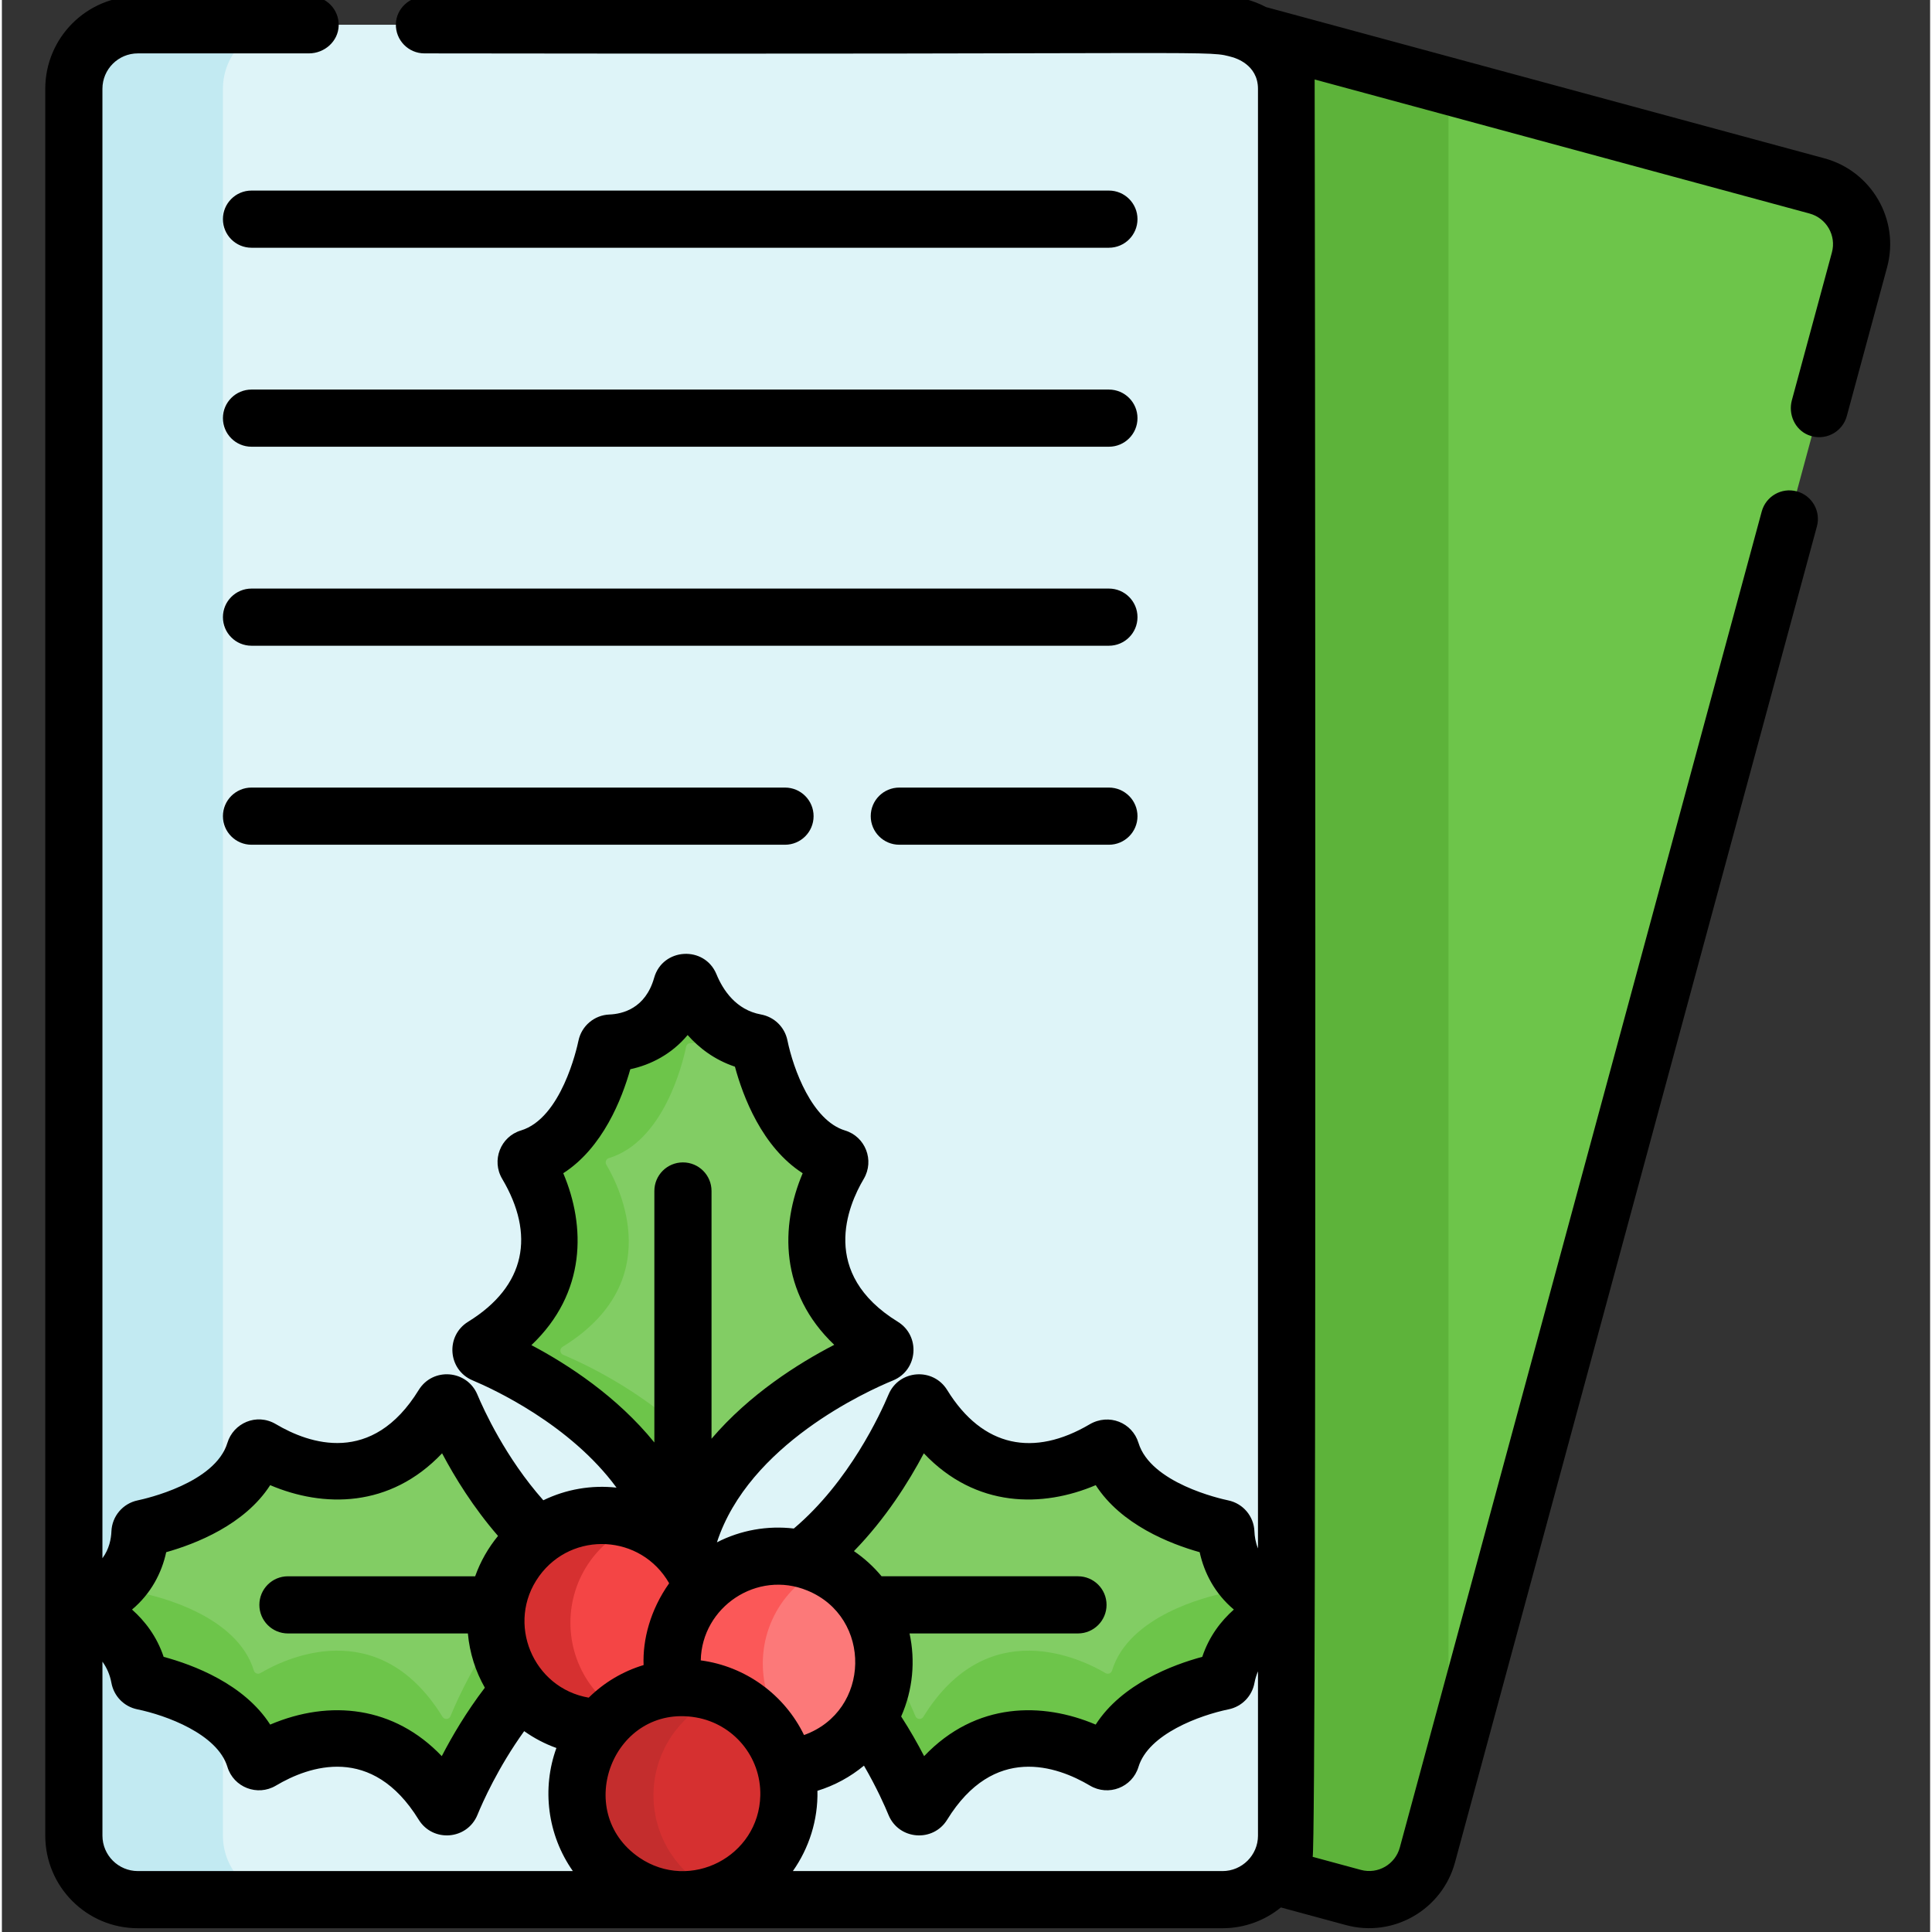 <svg height="511pt" viewBox="-11 1 511 511.999" width="511pt" xmlns="http://www.w3.org/2000/svg"><rect x="-11" y="1" width="511" height="511.999" fill="#333333" stroke="none"/><path d="m329.453 24.539v462.922c0 9.371-7.594 16.965-16.969 16.965h-287.445c-9.371 0-16.965-7.594-16.965-16.965v-462.922c0-9.371 7.594-16.965 16.965-16.965h287.445c9.375 0 16.969 7.594 16.969 16.965zm0 0" fill="#c2eaf2"/><path d="m329.453 24.539v462.922c0 9.371-7.594 16.965-16.969 16.965h-247.938c-9.375 0-16.969-7.594-16.969-16.965v-462.922c0-9.371 7.594-16.965 16.969-16.965h247.938c9.375 0 16.969 7.594 16.969 16.965zm0 0" fill="#def4f8"/><g fill="#6dc54a"><path d="m481.285 69.891-108.914 402.059-5.594 20.652c-2.312 8.523-11.09 13.562-19.613 11.25l-21.43-5.809c2.336-2.898 3.719-6.582 3.719-10.582v-462.922c0-6.211-3.332-11.633-8.312-14.594l51.211 13.879 97.691 26.457c8.516 2.312 13.555 11.09 11.242 19.609zm0 0"/><path d="m321.141 9.945-8.754-2.371h.098c3.164 0 6.121.867 8.656 2.371zm0 0"/><path d="m167.934 426.07c-36.777 2.309-55.879 43.336-60.051 53.473-.367.906-1.602.992-2.113.164-17.082-27.715-42.215-15.168-48.258-11.582-.656.387-1.512.074-1.73-.652-4.441-14.625-25.344-19.637-29.676-20.527-.48-.098-.84-.488-.926-.965-1.902-10.414-10.164-15.359-15.262-17.457-1.035-.426-.938-1.93.141-2.23 7.184-2.031 10.996-6.215 13.008-10.211 1.816-3.602 2.18-7.059 2.238-8.648.023-.547.41-1 .941-1.109 4.633-.969 25.137-6.027 29.531-20.496.223-.727 1.078-1.047 1.73-.652 6.047 3.586 31.191 16.133 48.273-11.602.512-.828 1.73-.742 2.113.148 2.832 6.75 12.5 27.328 29.852 40.613 8.285 6.336 18.309 11.012 30.188 11.734zm0 0"/><path d="m329.055 428.523c-5.094 2.098-13.355 7.043-15.258 17.457-.086.477-.445.867-.926.965-4.336.891-25.234 5.902-29.676 20.527-.223.727-1.074 1.043-1.73.652-6.047-3.586-31.176-16.133-48.262 11.582-.512.828-1.742.742-2.109-.164-4.172-10.137-23.277-51.164-60.055-53.473 11.879-.723 21.906-5.398 30.188-11.734 17.355-13.285 27.02-33.863 29.852-40.613.383-.891 1.602-.977 2.113-.148 17.082 27.734 42.227 15.188 48.273 11.602.656-.395 1.508-.074 1.73.652 4.395 14.469 24.902 19.523 29.531 20.496.531.109.918.562.945 1.109.059 1.59.418 5.047 2.234 8.648 2.016 3.996 5.824 8.18 13.012 10.211 1.078.301 1.176 1.805.137 2.23zm0 0"/></g><path d="m137.746 414.336c-17.371 13.574-27.039 34.602-29.863 41.469-.367.902-1.602.996-2.113.164-17.082-27.711-42.215-15.172-48.258-11.582-.656.387-1.512.07-1.73-.656-4.441-14.625-25.344-19.637-29.676-20.527-.48-.098-.84-.484-.926-.965-.422-2.312-1.16-4.352-2.113-6.156 1.816-3.602 2.18-7.059 2.238-8.652.023-.543.41-.996.941-1.105 4.633-.973 25.137-6.027 29.531-20.496.223-.727 1.078-1.047 1.73-.656 6.047 3.59 31.191 16.133 48.273-11.602.512-.824 1.73-.738 2.113.152 2.832 6.75 12.5 27.328 29.852 40.613zm0 0" fill="#82cd64"/><path d="m315.906 416.082c-.949 1.805-1.691 3.844-2.109 6.16-.086.477-.445.863-.926.961-4.336.895-25.234 5.906-29.676 20.527-.223.73-1.074 1.043-1.73.656-6.047-3.586-31.176-16.125-48.262 11.582-.512.832-1.742.742-2.109-.164-2.828-6.867-12.496-27.891-29.867-41.465 17.355-13.289 27.02-33.867 29.852-40.613.383-.895 1.602-.98 2.113-.152 17.082 27.734 42.227 15.188 48.273 11.602.656-.395 1.508-.07 1.73.656 4.395 14.465 24.902 19.523 29.531 20.492.531.113.918.562.945 1.109.059 1.59.418 5.047 2.234 8.648zm0 0" fill="#82cd64"/><path d="m222.391 360.031c-7.09 2.918-29.281 13.137-42.77 31.59-5.812 7.934-10.008 17.398-10.703 28.453-2.223-36.75-42.371-55.852-52.348-60.039-.891-.371-.977-1.598-.148-2.109 27.734-17.086 15.188-42.227 11.602-48.266-.387-.656-.074-1.516.652-1.738 14.469-4.395 19.531-24.895 20.496-29.531.109-.531.562-.918 1.105-.938 3.367-.133 14.992-1.586 18.863-15.254.301-1.078 1.805-1.168 2.23-.137 1.52 3.691 4.531 9.035 10.027 12.426 2.098 1.301 4.555 2.309 7.43 2.832.477.094.863.445.965.926.891 4.336 5.902 25.234 20.527 29.676.727.223 1.043 1.082.652 1.738-3.586 6.039-16.125 31.168 11.582 48.258.832.512.742 1.738-.164 2.113zm0 0" fill="#6dc54a"/><path d="m222.391 360.031c-7.09 2.918-29.281 13.137-42.77 31.59-13.195-18.441-34.918-28.66-41.887-31.586-.891-.371-.977-1.598-.152-2.109 27.734-17.086 15.191-42.227 11.602-48.266-.387-.656-.07-1.516.656-1.738 14.469-4.395 19.531-24.895 20.496-29.531.109-.531.562-.918 1.105-.938 1.789-.074 5.91-.512 9.957-2.965 2.098 1.301 4.555 2.309 7.43 2.832.477.094.863.445.965.926.891 4.336 5.902 25.234 20.527 29.676.727.223 1.043 1.082.652 1.738-3.586 6.039-16.125 31.168 11.582 48.258.832.512.742 1.738-.164 2.113zm0 0" fill="#82cd64"/><path d="m176.09 431.035c0 12.039-7.566 22.32-18.211 26.328-3.082 1.168-6.426 1.805-9.922 1.805-15.535 0-28.133-12.598-28.133-28.133 0-15.543 12.598-28.133 28.133-28.133 3.496 0 6.84.633 9.922 1.793 10.645 4.016 18.211 14.293 18.211 26.34zm0 0" fill="#d63030"/><path d="m176.09 431.035c0 12.039-7.566 22.32-18.211 26.328-10.645-4.008-18.211-14.289-18.211-26.328 0-12.047 7.566-22.324 18.211-26.34 10.645 4.016 18.211 14.293 18.211 26.34zm0 0" fill="#f44545"/><path d="m222.891 441.848c0 11.242-6.59 20.941-16.121 25.445-3.641 1.727-7.711 2.691-12.016 2.691-15.543 0-28.133-12.594-28.133-28.137 0-15.535 12.59-28.133 28.133-28.133 4.305 0 8.375.965 12.016 2.691 9.527 4.504 16.121 14.203 16.121 25.441zm0 0" fill="#fb5858"/><path d="m222.891 441.848c0 11.242-6.59 20.941-16.121 25.445-9.527-4.504-16.117-14.203-16.117-25.445 0-11.242 6.59-20.938 16.117-25.445 9.527 4.508 16.121 14.207 16.121 25.445zm0 0" fill="#fc7979"/><path d="m179.652 503.027c-1.574.602-3.219 1.082-4.93 1.402-15.27 2.895-29.992-7.141-32.875-22.406-2.895-15.27 7.141-29.992 22.406-32.875 5.363-1.02 10.664-.441 15.398 1.402 8.754 3.402 15.609 11.102 17.477 21.004 2.57 13.559-5.051 26.68-17.477 31.473zm0 0" fill="#c42d2d"/><path d="m179.652 503.027c-8.754-3.402-15.609-11.102-17.477-21.004-2.57-13.555 5.051-26.68 17.477-31.473 8.754 3.402 15.609 11.102 17.477 21.004 2.57 13.559-5.051 26.68-17.477 31.473zm0 0" fill="#d63030"/><path d="m312.387 7.574 8.754 2.371c-2.535-1.504-5.492-2.371-8.656-2.371zm0 0" fill="#5db33a"/><path d="m372.352 23.824-51.211-13.879c4.98 2.961 8.312 8.383 8.312 14.594v462.922c0 4-1.383 7.684-3.719 10.582l21.43 5.809c8.523 2.312 17.301-2.727 19.613-11.25l5.594-20.652v-447.41c0-.242-.012-.484-.02-.715zm0 0" fill="#5db33a"/><path d="m282.371 51.504h-227.219c-4.184 0-7.574 3.391-7.574 7.574s3.391 7.574 7.574 7.574h227.219c4.184 0 7.574-3.391 7.574-7.574s-3.391-7.574-7.574-7.574zm0 0"/><path d="m282.371 104.238h-227.219c-4.184 0-7.574 3.395-7.574 7.574 0 4.184 3.391 7.574 7.574 7.574h227.219c4.184 0 7.574-3.391 7.574-7.574 0-4.18-3.391-7.574-7.574-7.574zm0 0"/><path d="m282.371 156.977h-227.219c-4.184 0-7.574 3.391-7.574 7.574 0 4.184 3.391 7.574 7.574 7.574h227.219c4.184 0 7.574-3.391 7.574-7.574 0-4.184-3.391-7.574-7.574-7.574zm0 0"/><path d="m55.152 209.715c-4.184 0-7.574 3.391-7.574 7.574 0 4.184 3.391 7.574 7.574 7.574h141.383c4.184 0 7.574-3.391 7.574-7.574 0-4.184-3.391-7.574-7.574-7.574zm0 0"/><path d="m282.371 209.715h-55.543c-4.184 0-7.574 3.391-7.574 7.574 0 4.184 3.391 7.574 7.574 7.574h55.543c4.184 0 7.574-3.391 7.574-7.574 0-4.184-3.391-7.574-7.574-7.574zm0 0"/><path d="m472.023 42.969-148.035-40.098c-3.438-1.84-7.449-2.871-11.5-2.871 0 0 0 0-.004 0h-211.184c-4.145 0-7.766 3.195-7.887 7.34-.129 4.289 3.309 7.809 7.57 7.809 217.566.375 206.84-.965 214.402 1.086.195.121 6.492 1.738 6.492 8.305v386.812c-.664-1.648-.891-3.258-.941-4.508-.148-4.031-3.02-7.414-6.957-8.23-2.09-.438-20.531-4.578-23.773-15.242-1.629-5.348-7.816-7.926-12.98-4.887-14.684 8.641-28.277 6.199-37.715-9.117-3.742-6.055-12.77-5.379-15.539 1.191-2.102 4.996-10.402 23.113-25.098 35.516-6.961-.82-14.055.414-20.379 3.656 8.434-25.902 39.781-40.07 46.668-42.898 6.664-2.75 7.309-11.844 1.25-15.562-20.801-12.824-13.238-30.742-9.008-37.852 2.898-4.918.422-11.211-4.977-12.832-8.715-2.656-13.695-16.27-15.258-23.906-.73-3.512-3.484-6.188-7.02-6.836-6.605-1.211-10.059-6.473-11.785-10.672-3.164-7.648-14.266-7.012-16.512.969-2.312 8.137-8.402 9.574-11.836 9.715-4.02.148-7.402 3.02-8.219 6.945-.438 2.102-4.574 20.543-15.238 23.785-5.438 1.633-7.871 7.965-4.969 12.832 8.695 14.664 6.391 28.355-9.039 37.863-6.07 3.754-5.363 12.777 1.191 15.531 5.363 2.25 25.832 11.652 38.141 28.426-6.594-.727-13.32.398-19.398 3.352-9.988-11.27-15.785-23.973-17.48-28.023-2.766-6.555-11.789-7.289-15.543-1.199-12.348 20.055-28.988 14.289-37.832 9.055-5.184-3.074-11.305-.223-12.863 4.949-3.242 10.664-21.691 14.805-23.77 15.242-3.941.816-6.809 4.199-6.969 8.219-.074 1.918-.555 4.664-2.383 7.117v-389.41c0-5.188 4.203-9.391 9.391-9.391h45.328c4.148 0 7.766-3.195 7.891-7.34.129-4.293-3.309-7.809-7.57-7.809h-45.645c-13.555 0-24.543 10.988-24.543 24.539v462.918c0 13.555 10.988 24.543 24.539 24.543h287.445c5.859 0 11.246-2.066 15.469-5.508l17.227 4.668c12.676 3.438 25.539-4.164 28.906-16.582l95.914-354.07c1.094-4.039-1.293-8.199-5.328-9.293-4.031-1.09-8.195 1.293-9.293 5.332l-95.914 354.07c-1.199 4.422-5.766 7.156-10.32 5.922l-12.773-3.461c1.141-4.91.57-470.617.527-471.016l131.16 35.527c4.441 1.207 7.145 5.797 5.914 10.32l-10.605 39.148c-1.008 3.719.766 7.75 4.324 9.219 4.305 1.773 9.051-.66 10.23-5.012l10.668-39.391c3.445-12.664-4.152-25.531-16.566-28.906zm-238.699 343.172c13.812 14.582 31.535 14.402 45.555 8.441 6.746 10.492 19.73 15.562 27.547 17.766 1.172 5.41 4 10.965 9.059 15.199-3.402 3.02-6.555 7.086-8.371 12.531-7.785 2.102-21.309 7.148-28.246 17.953-13.984-5.945-31.66-6.137-45.465 8.363-1.664-3.211-3.684-6.797-6.086-10.512 3.113-7.039 3.801-14.797 2.219-22.004h44.637c4.18 0 7.574-3.395 7.574-7.574 0-4.191-3.395-7.574-7.574-7.574h-52.047c-2.121-2.555-4.586-4.797-7.324-6.668 8.402-8.621 14.504-18.316 18.523-25.922zm-103.996-28.668c14.582-13.816 14.398-31.539 8.441-45.555 10.492-6.746 15.562-19.734 17.766-27.562 5.41-1.16 10.977-3.996 15.195-9.059 3.02 3.406 7.102 6.566 12.535 8.383 2.098 7.785 7.148 21.309 17.953 28.238-5.938 13.996-6.141 31.668 8.363 45.473-9.586 4.957-22.469 13.117-32.52 24.883v-65.652c0-4.191-3.391-7.574-7.574-7.574-4.188 0-7.574 3.383-7.574 7.574v66.652c-9.926-12.25-22.941-20.703-32.586-25.801zm-96.785 54.875c7.816-2.203 20.812-7.273 27.559-17.766 14.016 5.961 31.73 6.141 45.555-8.441 3.402 6.434 8.301 14.371 14.824 21.895-2.594 3.16-4.664 6.766-6.059 10.695h-49.613c-4.191 0-7.574 3.383-7.574 7.574 0 4.18 3.383 7.574 7.574 7.574h47.684c.465 5.188 2.039 10.066 4.496 14.379-4.859 6.363-8.637 12.766-11.414 18.137-12.586-13.211-29.59-15.113-45.473-8.363-6.926-10.805-20.449-15.852-28.234-17.953-1.82-5.445-4.98-9.512-8.383-12.531 5.059-4.234 7.898-9.797 9.059-15.199zm-7.504 84.504c-5.18 0-9.391-4.211-9.391-9.391v-46.105c1.113 1.551 1.973 3.395 2.371 5.59.648 3.555 3.332 6.312 6.859 7.039 7.625 1.562 21.234 6.531 23.891 15.258 1.637 5.434 7.969 7.867 12.836 4.969 8.828-5.242 25.488-11.039 37.852 9.02 3.754 6.078 12.824 5.375 15.562-1.254 1.383-3.383 5.504-12.645 12.391-22.207 2.605 1.848 5.473 3.363 8.543 4.465-3.891 10.684-2.418 22.988 4.359 32.617zm106.316-78.121c.012-.023.023-.043.031-.051 8.762-12.074 26.988-11.133 34.449 1.898-5.016 7.094-7.039 14.949-6.777 21.68-5.516 1.668-10.473 4.625-14.543 8.637-14.844-2.551-22.012-19.883-13.16-32.164zm26.582 74.559c-17.969-12.273-6.793-40.883 14.996-37.156 9.816 1.684 17.281 10.316 17.055 20.684-.359 16.152-18.59 25.637-32.051 16.473zm16.27-52.273c.285-14.191 14.945-24.008 28.246-18.508 17.246 7.062 16.883 31.914-.879 38.293-5.188-10.715-15.527-18.215-27.367-19.785zm147.672 46.445c0 5.18-4.238 9.391-9.395 9.391h-113.867c4.289-6.094 6.684-13.508 6.512-21.277 4.562-1.402 8.746-3.695 12.328-6.664 3.406 5.875 5.574 10.793 6.504 13.066 2.742 6.648 11.832 7.316 15.551 1.254 12.371-20.059 29.023-14.262 37.852-9.02 4.875 2.891 11.184.48 12.844-4.969 2.648-8.727 16.27-13.695 23.895-15.258 3.516-.727 6.199-3.484 6.848-7.02.203-1.102.523-2.109.926-3.043v43.539zm0 0"/></svg>